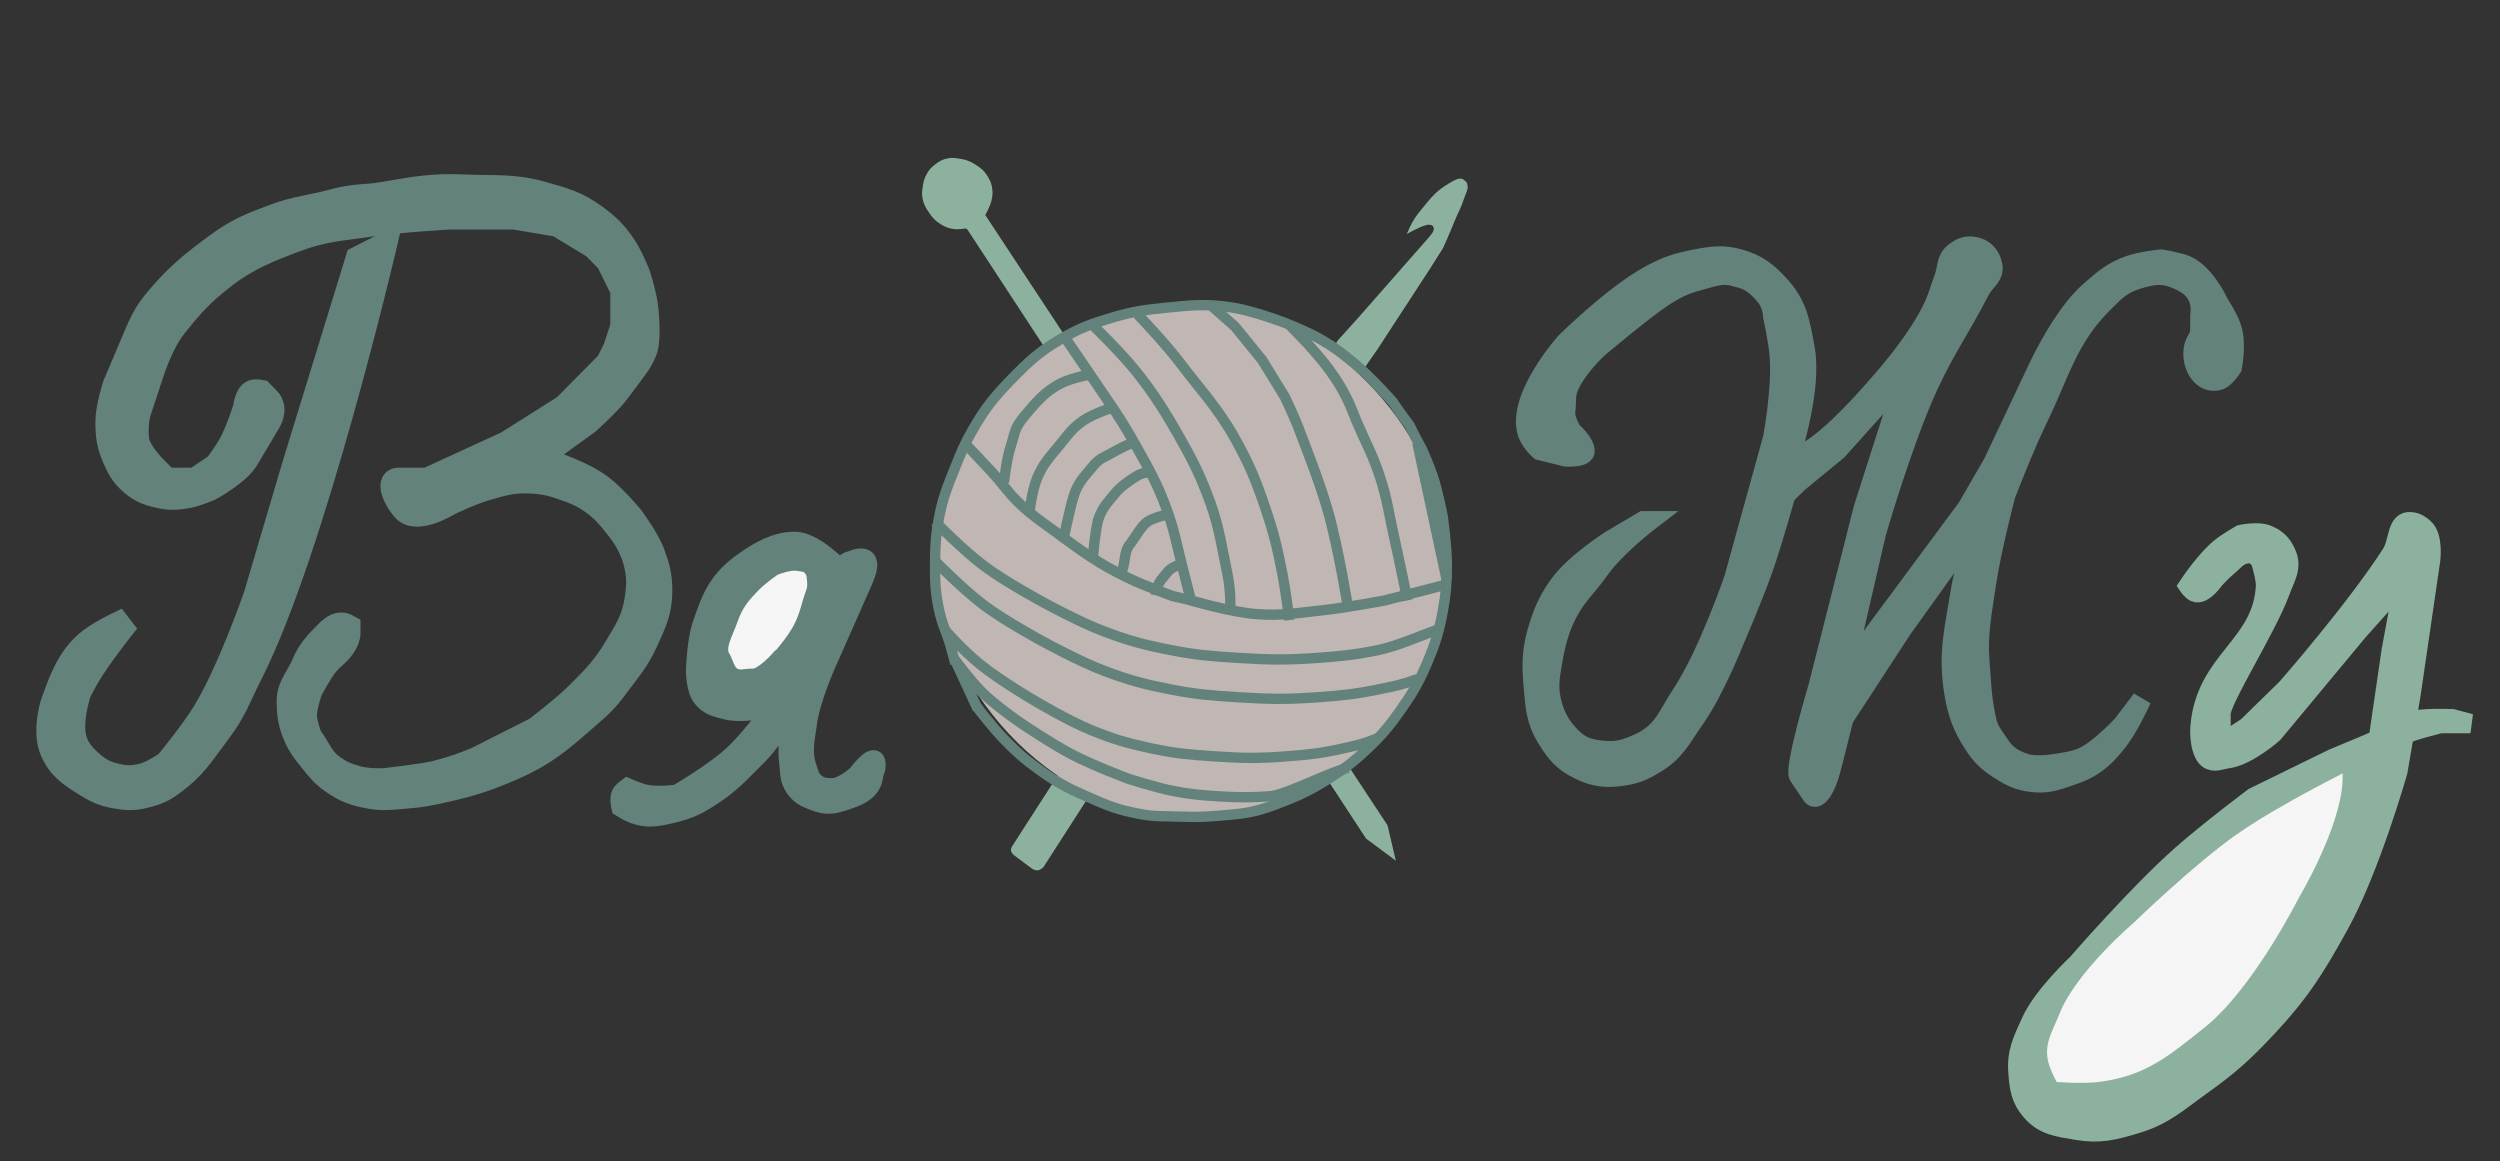 <svg width="127" height="59" viewBox="0 0 127 59" fill="none" xmlns="http://www.w3.org/2000/svg">
<rect x="0" y="0" width="127" height="59" fill="#333333" stroke="none"/>
<path d="M71.735 11.313C71.614 11.53 71.466 11.89 71.466 11.89C71.466 11.89 72.06 11.538 72.455 11.433C72.545 11.409 72.576 11.406 72.667 11.423C72.721 11.433 72.794 11.482 72.794 11.482C72.794 11.482 72.832 11.558 72.838 11.611C72.852 11.742 72.693 11.922 72.693 11.922L72.568 12.079L68.93 16.219L67.968 17.283L51.458 42.925C51.458 42.925 51.358 43.069 51.354 43.147C51.346 43.295 51.484 43.424 51.484 43.424L52.443 44.141C52.443 44.141 52.606 44.227 52.718 44.216C52.837 44.203 52.992 44.073 52.992 44.073L69.356 18.633L69.981 17.736L72.709 13.55L73.313 12.589C73.313 12.589 73.68 11.771 73.891 11.238C74.061 10.81 74.23 10.548 74.366 10.108C74.469 9.778 74.623 9.612 74.528 9.319C74.498 9.23 74.428 9.188 74.356 9.131C74.283 9.073 74.217 9.068 74.123 9.076C74.005 9.087 73.807 9.199 73.807 9.199C73.807 9.199 73.446 9.402 73.219 9.573C72.82 9.873 72.641 10.113 72.319 10.504C72.072 10.805 71.925 10.972 71.735 11.313Z" fill="#8DB19F"/>
<path d="M50.373 10.165C50.308 10.485 50.052 10.925 50.052 10.925L70.486 41.925L70.908 43.724L69.396 42.6L49.155 11.676L49.069 11.605C49.069 11.605 48.733 11.664 48.515 11.642C48.212 11.61 48.034 11.547 47.769 11.38C47.491 11.204 47.359 11.049 47.173 10.77C47.021 10.542 46.934 10.4 46.876 10.133C46.82 9.876 46.838 9.722 46.877 9.467C46.919 9.198 46.958 9.041 47.092 8.812C47.224 8.587 47.333 8.478 47.541 8.326C47.749 8.173 47.885 8.096 48.138 8.047C48.357 8.004 48.49 8.022 48.714 8.056C49.042 8.105 49.234 8.165 49.524 8.343C49.825 8.529 50.001 8.668 50.184 8.978C50.335 9.234 50.398 9.407 50.417 9.701C50.429 9.884 50.41 9.988 50.373 10.165Z" fill="#8DB19F"/>
<rect x="47.5" y="15.5" width="26" height="26" rx="12.764" fill="#C0B6B3"/>
<path d="M48.532 33.711C48.532 33.711 48.401 33.207 48.31 32.886C48.092 32.117 47.853 31.719 47.692 30.936C47.502 30.011 47.494 29.469 47.502 28.525C47.509 27.673 47.535 27.189 47.692 26.352C47.891 25.291 48.13 24.721 48.532 23.719C48.827 22.984 48.995 22.568 49.387 21.88C50.023 20.762 50.488 20.184 51.383 19.263C52.267 18.354 52.808 17.855 53.902 17.217C54.846 16.666 55.437 16.45 56.485 16.138C57.534 15.826 58.152 15.74 59.241 15.631C60.565 15.498 61.334 15.419 62.648 15.631C63.659 15.793 65.166 16.36 65.166 16.36C65.166 16.36 66.35 16.814 67.052 17.217C67.783 17.636 68.161 17.931 68.81 18.47C69.632 19.151 70.743 20.404 70.743 20.404L71.114 20.948L71.603 21.608L71.979 22.355L72.248 22.847C72.248 22.847 72.618 23.686 72.803 24.243C73.059 25.017 73.294 26.273 73.294 26.273C73.294 26.273 73.509 27.806 73.5 28.794C73.491 29.678 73.454 30.178 73.294 31.047C73.1 32.097 72.919 32.681 72.502 33.664C72.085 34.643 71.781 35.171 71.171 36.043C70.587 36.877 70.215 37.324 69.476 38.025C68.729 38.733 68.259 39.086 67.384 39.627C66.624 40.097 66.17 40.325 65.341 40.658C64.46 41.012 63.761 41.264 62.816 41.356C61.514 41.483 61.009 41.528 59.887 41.483C59.133 41.452 58.675 41.496 57.934 41.356C56.703 41.124 56.302 40.937 55.154 40.436C54.163 40.004 53.622 39.705 52.746 39.072C51.999 38.533 51.613 38.179 50.971 37.518C50.409 36.937 49.641 35.932 49.641 35.932" stroke="#63827B" stroke-width="0.525"/>
<path d="M49.668 36.021L48.5 33.5C48.5 33.5 49.281 34.559 49.865 35.145C50.569 35.85 51.839 36.718 51.839 36.718C51.839 36.718 53.397 37.776 54.454 38.327C55.521 38.883 57.266 39.542 57.266 39.542C57.266 39.542 58.686 40.007 59.618 40.186C60.509 40.357 61.018 40.399 61.921 40.454C62.922 40.515 63.486 40.516 64.487 40.454C65.299 40.404 67.698 39.149 68.5 39" stroke="#63827B" stroke-width="0.525"/>
<path d="M48 32C48 32 48.811 32.952 49.784 33.745C50.796 34.571 52.576 35.609 52.576 35.609C52.576 35.609 54.264 36.616 55.431 37.09C56.592 37.562 57.278 37.761 58.508 38.022C59.716 38.278 60.415 38.335 61.649 38.419C63.107 38.519 63.935 38.535 65.392 38.419C66.503 38.331 67.131 38.268 68.216 38.022C69.126 37.816 69.13 37.83 70 37.5" stroke="#63827B" stroke-width="0.525"/>
<path d="M47.5 28.5C47.5 28.5 48.925 29.952 49.983 30.745C51.083 31.571 53.017 32.609 53.017 32.609C53.017 32.609 54.852 33.616 56.121 34.09C57.382 34.562 58.128 34.761 59.465 35.022C60.779 35.278 61.538 35.335 62.879 35.419C64.464 35.519 65.365 35.535 66.948 35.419C68.155 35.331 68.838 35.268 70.017 35.022C71.006 34.816 71.055 34.83 72 34.5" stroke="#63827B" stroke-width="0.525"/>
<path d="M47.5 26.5C47.5 26.5 48.925 27.952 49.983 28.745C51.083 29.571 53.017 30.609 53.017 30.609C53.017 30.609 54.852 31.616 56.121 32.09C57.382 32.562 58.128 32.761 59.465 33.022C60.779 33.278 61.538 33.335 62.879 33.419C64.464 33.519 65.365 33.535 66.948 33.419C68.155 33.331 68.838 33.268 70.017 33.022C71.006 32.816 72.055 32.33 73 32" stroke="#63827B" stroke-width="0.525"/>
<path d="M54 17C54 17 55.464 19.158 56.245 20.298C56.852 21.185 57.173 21.698 57.7 22.637C58.366 23.824 58.754 24.493 59.231 25.772C59.668 26.941 59.766 27.647 60.082 28.856C60.25 29.497 60.5 30.5 60.5 30.5L59.572 30.28C59.572 30.28 58.152 29.77 57.282 29.348C55.725 28.592 54.938 27.986 53.538 26.958C52.864 26.463 52.463 26.21 51.852 25.636C51.208 25.033 50.955 24.587 50.351 23.942C50.024 23.593 49 22.5 49 22.5" stroke="#63827B" stroke-width="0.525"/>
<path d="M51 24.5C51 24.5 51.126 23.321 51.364 22.607C51.566 22.004 51.505 21.771 52.049 21.13C52.541 20.549 53.045 19.89 53.926 19.457C54.5 19.174 55.5 19 55.5 19" stroke="#63827B" stroke-width="0.525"/>
<path d="M52.281 26.124C52.281 26.124 52.409 24.975 52.671 24.326C52.977 23.568 53.31 23.238 53.82 22.617C54.251 22.092 54.461 21.755 55.033 21.364C55.586 20.987 56.65 20.655 56.65 20.655" stroke="#63827B" stroke-width="0.525"/>
<path d="M54 27.5C54 27.5 54.354 25.797 54.539 25.21C54.756 24.524 55.052 24.249 55.491 23.719C55.863 23.27 55.97 23.303 56.5 23C57.012 22.707 57.5 22.5 57.5 22.5" stroke="#63827B" stroke-width="0.525"/>
<path d="M55.5 28.5C55.5 28.5 55.642 26.791 55.817 26.317C56.021 25.764 56.262 25.531 56.627 25.088C56.935 24.714 57.288 24.471 57.709 24.202C58.116 23.942 58.5 24 58.5 24" stroke="#63827B" stroke-width="0.525"/>
<path d="M59.429 26.098C59.429 26.098 58.611 26.285 58.294 26.5C57.966 26.723 57.634 27.367 57.387 27.667C57.096 28.022 57.174 28.566 57 29" stroke="#63827B" stroke-width="0.525"/>
<path d="M58.713 30.233C58.713 30.233 58.756 29.909 58.833 29.726C58.922 29.511 59.017 29.416 59.163 29.239C59.286 29.089 59.346 28.993 59.508 28.879C59.663 28.77 59.961 28.67 59.961 28.67" stroke="#63827B" stroke-width="0.525"/>
<path d="M60.5 30.5C60.5 30.5 62.533 31.102 63.843 31.198C65.097 31.29 65.796 31.149 67.04 31.019C68.334 30.883 70.339 30.504 70.339 30.504L73.475 29.693" stroke="#63827B" stroke-width="0.525"/>
<path d="M55.5 16.5C55.5 16.5 56.924 17.885 57.711 18.865C58.613 19.988 59.261 21.035 59.96 22.274C60.659 23.514 61.01 24.236 61.492 25.561C61.931 26.764 62.105 27.963 62.363 29.209C62.536 30.045 62.5 31 62.5 31" stroke="#63827B" stroke-width="0.525"/>
<path d="M57.789 15.966C57.789 15.966 59.213 17.45 60 18.5C60.902 19.703 61.859 20.696 62.749 22.295C63.478 23.605 63.798 24.397 64.281 25.817C64.719 27.105 64.894 27.854 65.152 29.189C65.325 30.085 65.5 31.5 65.5 31.5" stroke="#63827B" stroke-width="0.525"/>
<path d="M65.5 16.5L66.411 17.442C66.411 17.442 67.137 18.237 67.537 18.796C67.899 19.302 68.093 19.597 68.377 20.15C68.62 20.623 68.705 20.912 68.913 21.401C69.387 22.513 69.739 23.105 70.112 24.255C70.478 25.384 70.547 26.055 70.806 27.213C71.092 28.493 71.5 30.5 71.5 30.5" stroke="#63827B" stroke-width="0.525"/>
<path d="M73.5 29.5C73.488 29.464 73.162 27.919 73.162 27.919L72 22.5" stroke="#63827B" stroke-width="0.525"/>
<path d="M61.5 15.5L62.734 16.587L64.123 18.297L65.272 20.167C65.272 20.167 65.812 21.29 66.078 22.037C66.158 22.263 67.001 24.364 67.443 25.903C68.005 27.857 68.5 31 68.5 31" stroke="#63827B" stroke-width="0.525"/>
<path d="M13.237 19.944C13.237 19.944 13.005 19.898 12.868 19.944C12.563 20.047 12.5 20.689 12.5 20.689C12.5 20.689 12.138 21.865 11.763 22.551C11.512 23.01 11.026 23.668 11.026 23.668L9.921 24.413H9.184L8.447 24.413L7.711 23.668C7.711 23.668 7.132 23.05 6.974 22.551C6.798 21.997 6.974 21.061 6.974 21.061L7.342 19.944L7.711 18.827C7.711 18.827 8.171 17.413 8.816 16.592C9.702 15.464 10.26 14.855 11.395 13.985C12.575 13.08 13.688 12.639 15.079 12.123C16.456 11.612 17.311 11.594 18.763 11.378C20.335 11.144 22.816 11.006 22.816 11.006H26.132L28.342 11.378L30.184 12.495L30.921 13.24L31.658 14.73V16.592L31.29 17.709L30.921 18.454L28.71 20.689L25.763 22.551L21.71 24.413H20.237C19.661 24.413 20.174 25.491 20.605 25.903C21.242 26.509 22.816 25.53 22.816 25.53C22.816 25.53 23.913 25.001 24.658 24.785C25.499 24.541 25.994 24.384 26.868 24.413C27.602 24.437 28.019 24.538 28.71 24.785C29.317 25.002 29.664 25.148 30.184 25.53C30.678 25.893 30.906 26.167 31.29 26.648C31.615 27.056 31.802 27.292 32.026 27.765C32.223 28.18 32.313 28.43 32.395 28.882C32.498 29.454 32.474 29.796 32.395 30.372C32.243 31.469 31.86 32.033 31.29 32.979C30.712 33.935 30.255 34.397 29.48 35.181L29.447 35.213C28.653 36.017 27.237 37.075 27.237 37.075L24.29 38.565C24.29 38.565 23.368 38.995 22.079 39.31C21.502 39.451 19.5 39.682 19.5 39.682C19.5 39.682 18.678 39.708 18.179 39.57C17.65 39.424 17.33 39.31 16.823 38.938C16.317 38.565 16.15 38.03 15.718 37.448C15.718 37.448 15.447 36.767 15.447 36.331C15.447 35.894 15.718 35.093 15.718 35.093C15.718 35.093 16.219 34.125 16.553 33.724C16.814 33.409 17.028 33.294 17.29 32.979C17.623 32.577 17.658 32.234 17.658 32.234V31.861C17.099 31.539 16.702 32.108 16.21 32.605C16.21 32.605 15.718 33.103 15.473 33.723C15.229 34.343 14.71 34.844 14.71 35.586C14.71 36.327 14.775 36.773 15.079 37.448C15.294 37.925 15.49 38.157 15.816 38.565L15.847 38.604C16.211 39.061 16.433 39.34 16.921 39.682C17.557 40.129 18.001 40.285 18.763 40.427C19.471 40.56 19.888 40.481 20.605 40.427C21.478 40.361 21.963 40.253 22.816 40.055C24.146 39.745 24.88 39.488 26.132 38.938C27.49 38.34 28.331 37.687 29.447 36.703C30.294 35.956 30.619 35.752 31.29 34.841C31.908 33.999 32.327 33.558 32.763 32.606C33.203 31.646 33.502 31.058 33.5 29.999C33.498 29.258 33.388 28.832 33.132 28.137C32.838 27.343 32.026 26.275 32.026 26.275C32.026 26.275 31.2 25.285 30.553 24.785C29.426 23.916 27.237 23.296 27.237 23.296L29.816 21.434C29.816 21.434 30.846 20.517 31.29 19.944C31.767 19.327 32.395 18.454 32.395 18.454C32.395 18.454 32.634 18.1 32.763 17.709C32.892 17.319 32.871 16.22 32.763 15.475C32.677 14.881 32.395 13.985 32.395 13.985C32.395 13.985 32.024 13.03 31.658 12.495C31.195 11.819 30.845 11.486 30.184 11.006C29.295 10.359 28.659 10.191 27.605 9.888C26.077 9.449 25.14 9.589 23.553 9.516C21.972 9.444 21.061 9.622 19.5 9.889C18.491 10.061 18.067 9.949 16.921 10.261C15.775 10.572 15.088 10.595 13.974 11.006C12.765 11.452 12.067 11.731 11.026 12.496C10.039 13.222 9.269 13.818 8.447 14.73C7.691 15.571 7.405 15.946 6.974 16.965L5.868 19.571C5.868 19.571 5.5 20.692 5.5 21.434C5.5 22.175 5.565 22.62 5.868 23.296C6.083 23.773 6.226 24.055 6.605 24.413C7.075 24.857 7.451 25.017 8.079 25.158C8.641 25.284 8.986 25.262 9.553 25.158C10 25.076 10.658 24.785 10.658 24.785C10.658 24.785 12.068 24.023 12.5 23.296L13.605 21.434C14.037 20.706 13.605 20.316 13.605 20.316L13.237 19.944Z" fill="#63827B" stroke="#63827B" stroke-width="1.309"/>
<path d="M19.5 12.5L18.206 13.157L14.972 23.672L13.032 30.243C13.032 30.243 11.721 34.046 10.444 36.158C9.784 37.251 8.504 38.786 8.504 38.786C8.504 38.786 7.762 39.319 7.21 39.443C6.717 39.555 6.41 39.555 5.917 39.443C5.365 39.319 5.052 39.16 4.623 38.786C4.064 38.299 3.701 37.833 3.677 36.995C3.652 36.158 3.976 35.172 3.976 35.172C4.299 34.515 4.527 34.144 4.946 33.529C5.509 32.705 6.453 31.523 6.453 31.523C6.453 31.523 5.303 32.03 4.623 32.543C4.049 32.976 3.653 33.529 3.329 34.186C3.006 34.843 2.682 35.829 2.682 35.829C2.682 35.829 2.272 37.191 2.682 38.129C3.045 38.958 3.541 39.294 4.3 39.772C4.878 40.136 5.245 40.318 5.917 40.429C6.415 40.512 6.716 40.535 7.21 40.429C8.102 40.238 8.442 40.024 9.151 39.443C9.985 38.76 10.434 38.004 11.091 37.143C11.888 36.099 12.111 35.36 12.708 34.186C15.88 27.95 19.5 12.5 19.5 12.5Z" fill="#63827B" stroke="#63827B" stroke-width="1.309"/>
<path d="M43.224 28.488C43.224 28.488 44.594 27.804 43.855 29.477L41.961 33.76C41.961 33.76 41.174 35.516 41.015 36.726C40.898 37.618 40.717 38.187 41.015 39.032C41.11 39.302 41.136 39.488 41.33 39.691C41.606 39.979 41.887 40.021 42.277 40.021C42.828 40.021 43.539 39.362 43.539 39.362C43.539 39.362 44.369 38.255 44.486 38.703C44.518 38.827 44.486 39.032 44.486 39.032C44.486 39.032 44.395 39.266 44.381 39.394C44.294 40.212 43.559 40.473 42.804 40.712C42.214 40.898 41.91 40.896 41.33 40.68C40.912 40.524 40.649 40.393 40.384 40.021C40.08 39.595 40.136 39.228 40.068 38.703C39.919 37.548 40.384 35.737 40.384 35.737C40.384 35.737 39.382 37.485 38.491 38.373C37.724 39.138 37.175 39.755 36.282 40.35C35.444 40.908 35.043 41.112 34.073 41.339C33.352 41.508 32.877 41.596 32.18 41.339C31.92 41.243 31.549 41.009 31.549 41.009C31.549 41.009 31.439 40.58 31.549 40.35C31.627 40.187 31.864 40.021 31.864 40.021C31.864 40.021 32.429 40.27 32.811 40.35C33.415 40.476 34.389 40.35 34.389 40.35C34.389 40.35 36.227 39.292 37.228 38.373C38.212 37.47 39.437 35.737 39.437 35.737L38.491 36.067C38.491 36.067 37.511 36.223 36.913 36.067C36.378 35.927 35.988 35.863 35.651 35.408C35.34 34.988 35.335 34.09 35.335 34.09C35.335 34.09 35.369 32.644 35.651 31.783C36.162 30.224 36.546 29.401 37.859 28.488C38.641 27.946 39.445 27.5 40.384 27.5C41.322 27.5 42.592 28.818 42.592 28.818C42.839 28.818 42.977 28.488 43.224 28.488Z" fill="#63827B" stroke="#63827B" stroke-width="0.982"/>
<path d="M41.246 28.778C41.465 29.013 41.472 29.254 41.496 29.586C41.527 30.018 41.358 30.246 41.246 30.663C41.013 31.526 40.808 32.029 40.265 32.757C39.721 33.485 39.655 33.475 39.655 33.475C39.655 33.475 38.764 34.495 38.238 34.458C37.929 34.436 37.566 34.602 37.216 34.395C36.84 34.173 36.798 33.731 36.606 33.412C36.284 32.875 36.779 32.071 36.985 31.471C37.276 30.622 37.625 30.206 38.238 29.586C38.594 29.225 39.24 28.778 39.24 28.778C39.24 28.778 39.998 28.442 40.494 28.509C40.801 28.55 41.027 28.543 41.246 28.778Z" fill="#F5F5F5" stroke="#63827B" stroke-width="0.982"/>
<path d="M80.521 22.887C80.474 22.433 79.863 21.914 79.863 21.914C79.863 21.914 79.495 21.319 79.534 20.942C79.618 20.145 79.476 20.024 79.863 19.321C80.311 18.508 81.178 17.7 81.178 17.7C81.178 17.7 83.48 15.755 84.466 15.107C85.452 14.458 85.869 14.387 86.767 14.134C87.666 13.881 87.788 13.981 88.411 14.134C88.968 14.271 89.375 14.659 89.726 15.107C90.05 15.52 90.055 16.079 90.055 16.079C90.055 16.079 90.315 17.257 90.384 18.024C90.532 19.668 90.055 22.238 90.055 22.238L88.083 29.37C88.083 29.37 86.769 33.212 85.452 35.205C84.653 36.414 84.492 37.22 83.151 37.798C82.551 38.057 82.16 38.176 81.507 38.123C80.818 38.066 80.352 37.956 79.864 37.474C79.375 36.992 79.067 36.509 78.877 35.853C78.632 35.003 78.722 34.479 78.872 33.616L78.877 33.584C79.022 32.747 79.212 31.987 79.597 31.228C80.111 30.215 80.588 29.89 81.241 28.959C82.068 27.781 83.809 26.453 83.809 26.453H83.48L81.836 27.425C81.836 27.425 79.992 28.594 79.206 29.694C78.71 30.389 78.489 30.833 78.22 31.639C77.816 32.847 77.775 33.614 77.891 34.881C77.986 35.921 78.007 36.577 78.549 37.474C79.012 38.244 79.38 38.695 80.192 39.095C81.004 39.495 81.597 39.558 82.494 39.419C83.177 39.314 83.55 39.131 84.137 38.771C85.142 38.154 85.433 37.459 86.11 36.502C87.095 35.109 88.083 32.612 88.083 32.612C88.083 32.612 89.038 30.402 89.551 28.959C90.076 27.481 90.713 25.156 90.713 25.156L91.37 24.508L93.343 22.887L96.959 18.863L96.63 19.645L94.658 25.804L92.356 34.881C92.356 34.881 91.113 39.039 91.37 39.419L92.028 40.392C92.284 40.772 92.757 40.108 93.014 39.095L93.671 36.502L96.63 31.963L100.576 26.453C100.576 26.453 99.816 28.592 99.589 30.018C99.271 32.019 98.929 33.206 99.26 35.205C99.431 36.235 99.678 36.918 100.247 37.798C100.637 38.403 100.954 38.704 101.562 39.095C102.141 39.468 102.52 39.659 103.206 39.743C103.969 39.838 104.427 39.679 105.144 39.431L105.178 39.419C105.72 39.232 106.029 39.104 106.493 38.771C106.934 38.455 107.131 38.211 107.48 37.798C108.142 37.014 108.795 35.529 108.795 35.529L107.808 36.826C107.808 36.826 106.656 38.063 105.836 38.447C105.357 38.67 104.521 38.771 104.521 38.771C104.521 38.771 103.486 38.971 102.877 38.771C102.268 38.571 101.906 38.333 101.562 37.798C101.211 37.254 101.037 37.134 100.904 36.502C100.663 35.359 100.668 34.748 100.576 33.584C100.465 32.19 100.702 31.078 100.904 29.694C101.166 27.9 101.891 25.156 101.891 25.156C101.891 25.156 102.81 22.748 103.534 21.266C104.634 19.017 105.043 17.208 106.822 15.431C107.526 14.727 107.828 14.396 108.795 14.134C109.414 13.966 109.839 13.907 110.438 14.134C111.116 14.391 111.611 14.729 111.753 15.431C111.804 15.679 111.753 16.079 111.753 16.079L111.753 16.727C111.754 17.184 111.499 17.25 111.425 17.7C111.279 18.584 111.873 19.588 112.74 19.321C113.04 19.229 113.397 18.672 113.397 18.672C113.397 18.672 113.629 17.53 113.397 16.727C113.24 16.183 112.74 15.431 112.74 15.431C112.74 15.431 112.079 13.949 111.096 13.486C110.73 13.313 109.781 13.162 109.781 13.162C109.781 13.162 108.75 13.259 108.137 13.486C107.27 13.806 106.861 14.181 106.165 14.783C104.771 15.985 103.534 18.672 103.534 18.672L101.233 23.535L99.918 25.804L93.671 34.233L95.315 27.101C95.315 27.101 96.653 22.452 97.945 19.645C98.848 17.685 99.589 16.702 100.576 14.783C100.835 14.277 101.336 14.043 101.233 13.486C101.136 12.957 100.786 12.589 100.247 12.513C99.845 12.457 99.574 12.584 99.26 12.838C98.834 13.183 98.935 13.624 98.742 14.134C98.55 14.637 98.489 14.937 98.274 15.431C97.444 17.339 95.315 19.645 95.315 19.645C95.315 19.645 93.671 21.59 92.356 22.562C91.041 23.535 91.041 22.887 91.041 22.887C91.041 22.887 92.068 19.709 91.699 17.7C91.452 16.358 91.319 15.462 90.384 14.458C89.758 13.786 89.299 13.422 88.411 13.162C87.55 12.909 86.992 12.991 86.11 13.162C85.15 13.347 84.599 13.534 83.746 14.006C81.924 15.015 79.535 17.376 79.535 17.376C79.535 17.376 77.083 20.106 77.562 21.914C77.707 22.462 78.22 22.887 78.22 22.887L79.535 23.211C79.535 23.211 80.562 23.285 80.521 22.887Z" fill="#63827B" stroke="#63827B" stroke-width="0.982"/>
<path d="M123.346 36.511C122.617 36.55 121.5 36.758 121.5 36.758V37.5C121.5 37.5 122.678 37.102 123.038 37.006L123.962 36.758H125.5L124.577 36.511C124.577 36.511 123.826 36.486 123.346 36.511Z" fill="#748E88" stroke="#8DB19F" stroke-width="0.982"/>
<path d="M111.164 29.759C111.164 29.759 111.331 30.007 111.497 30.084C111.92 30.28 112.495 29.433 112.495 29.433C112.495 29.433 112.879 29.013 113.16 28.782C113.519 28.488 113.694 28.188 114.159 28.131C114.288 28.116 114.491 28.131 114.491 28.131L114.824 28.457C114.824 28.457 115.107 29.378 115.089 29.759C114.944 32.827 112.039 33.508 111.762 36.918C111.72 37.44 111.83 37.894 111.83 37.894C111.83 37.894 111.93 38.375 112.162 38.545C112.474 38.774 112.774 38.598 113.16 38.545C114.198 38.404 115.489 37.243 115.489 37.243L119.815 32.037L122.144 29.433L121.479 33.013L120.813 37.569L118.484 38.545L114.491 40.498C114.491 40.498 112.201 42.216 110.831 43.427C108.581 45.416 105.508 48.959 105.508 48.959C105.508 48.959 103.782 50.564 103.179 51.888C102.743 52.845 102.431 53.447 102.513 54.491C102.576 55.293 102.648 55.83 103.179 56.444C103.818 57.183 104.532 57.257 105.508 57.42C106.667 57.615 107.378 57.433 108.502 57.095C109.951 56.66 110.605 56.015 111.83 55.142C113.242 54.135 113.976 53.474 115.157 52.213C116.861 50.394 117.613 49.175 118.817 47.006C120.406 44.144 121.811 39.196 121.811 39.196L122.477 35.291L123.475 28.457C123.475 28.457 123.636 27.262 123.142 26.83C122.926 26.64 122.766 26.535 122.477 26.504C121.723 26.424 121.881 27.504 121.479 28.131C119.655 30.973 116.155 34.965 116.155 34.965L114.159 36.918L113.16 37.569C113.03 37.442 112.828 37.625 112.828 37.243V36.267C112.792 35.612 115.167 31.885 115.822 30.084C116.087 29.356 116.464 28.843 116.155 28.131C115.939 27.635 115.669 27.355 115.157 27.155C114.674 26.966 113.826 27.155 113.826 27.155C113.826 27.155 113.192 27.518 112.828 27.806C112.038 28.429 111.164 29.759 111.164 29.759Z" fill="#8DB19F" stroke="#8DB19F" stroke-width="0.982"/>
<path d="M113.299 42.015C115.566 40.416 119.487 38.5 119.487 38.5C119.487 38.5 119.516 39.28 119.487 39.778C119.339 42.301 117.207 45.85 117.207 45.85C117.207 45.85 114.865 50.525 112.322 52.561C110.426 54.079 109.208 55.099 106.785 55.438C105.778 55.578 104.18 55.438 104.18 55.438C104.18 55.438 103.621 54.505 103.529 53.84C103.387 52.82 103.798 52.241 104.18 51.283C105.07 49.05 108.088 46.489 108.088 46.489C108.088 46.489 111.104 43.564 113.299 42.015Z" fill="#F5F5F5" stroke="#8DB19F" stroke-width="0.982"/>
</svg>
